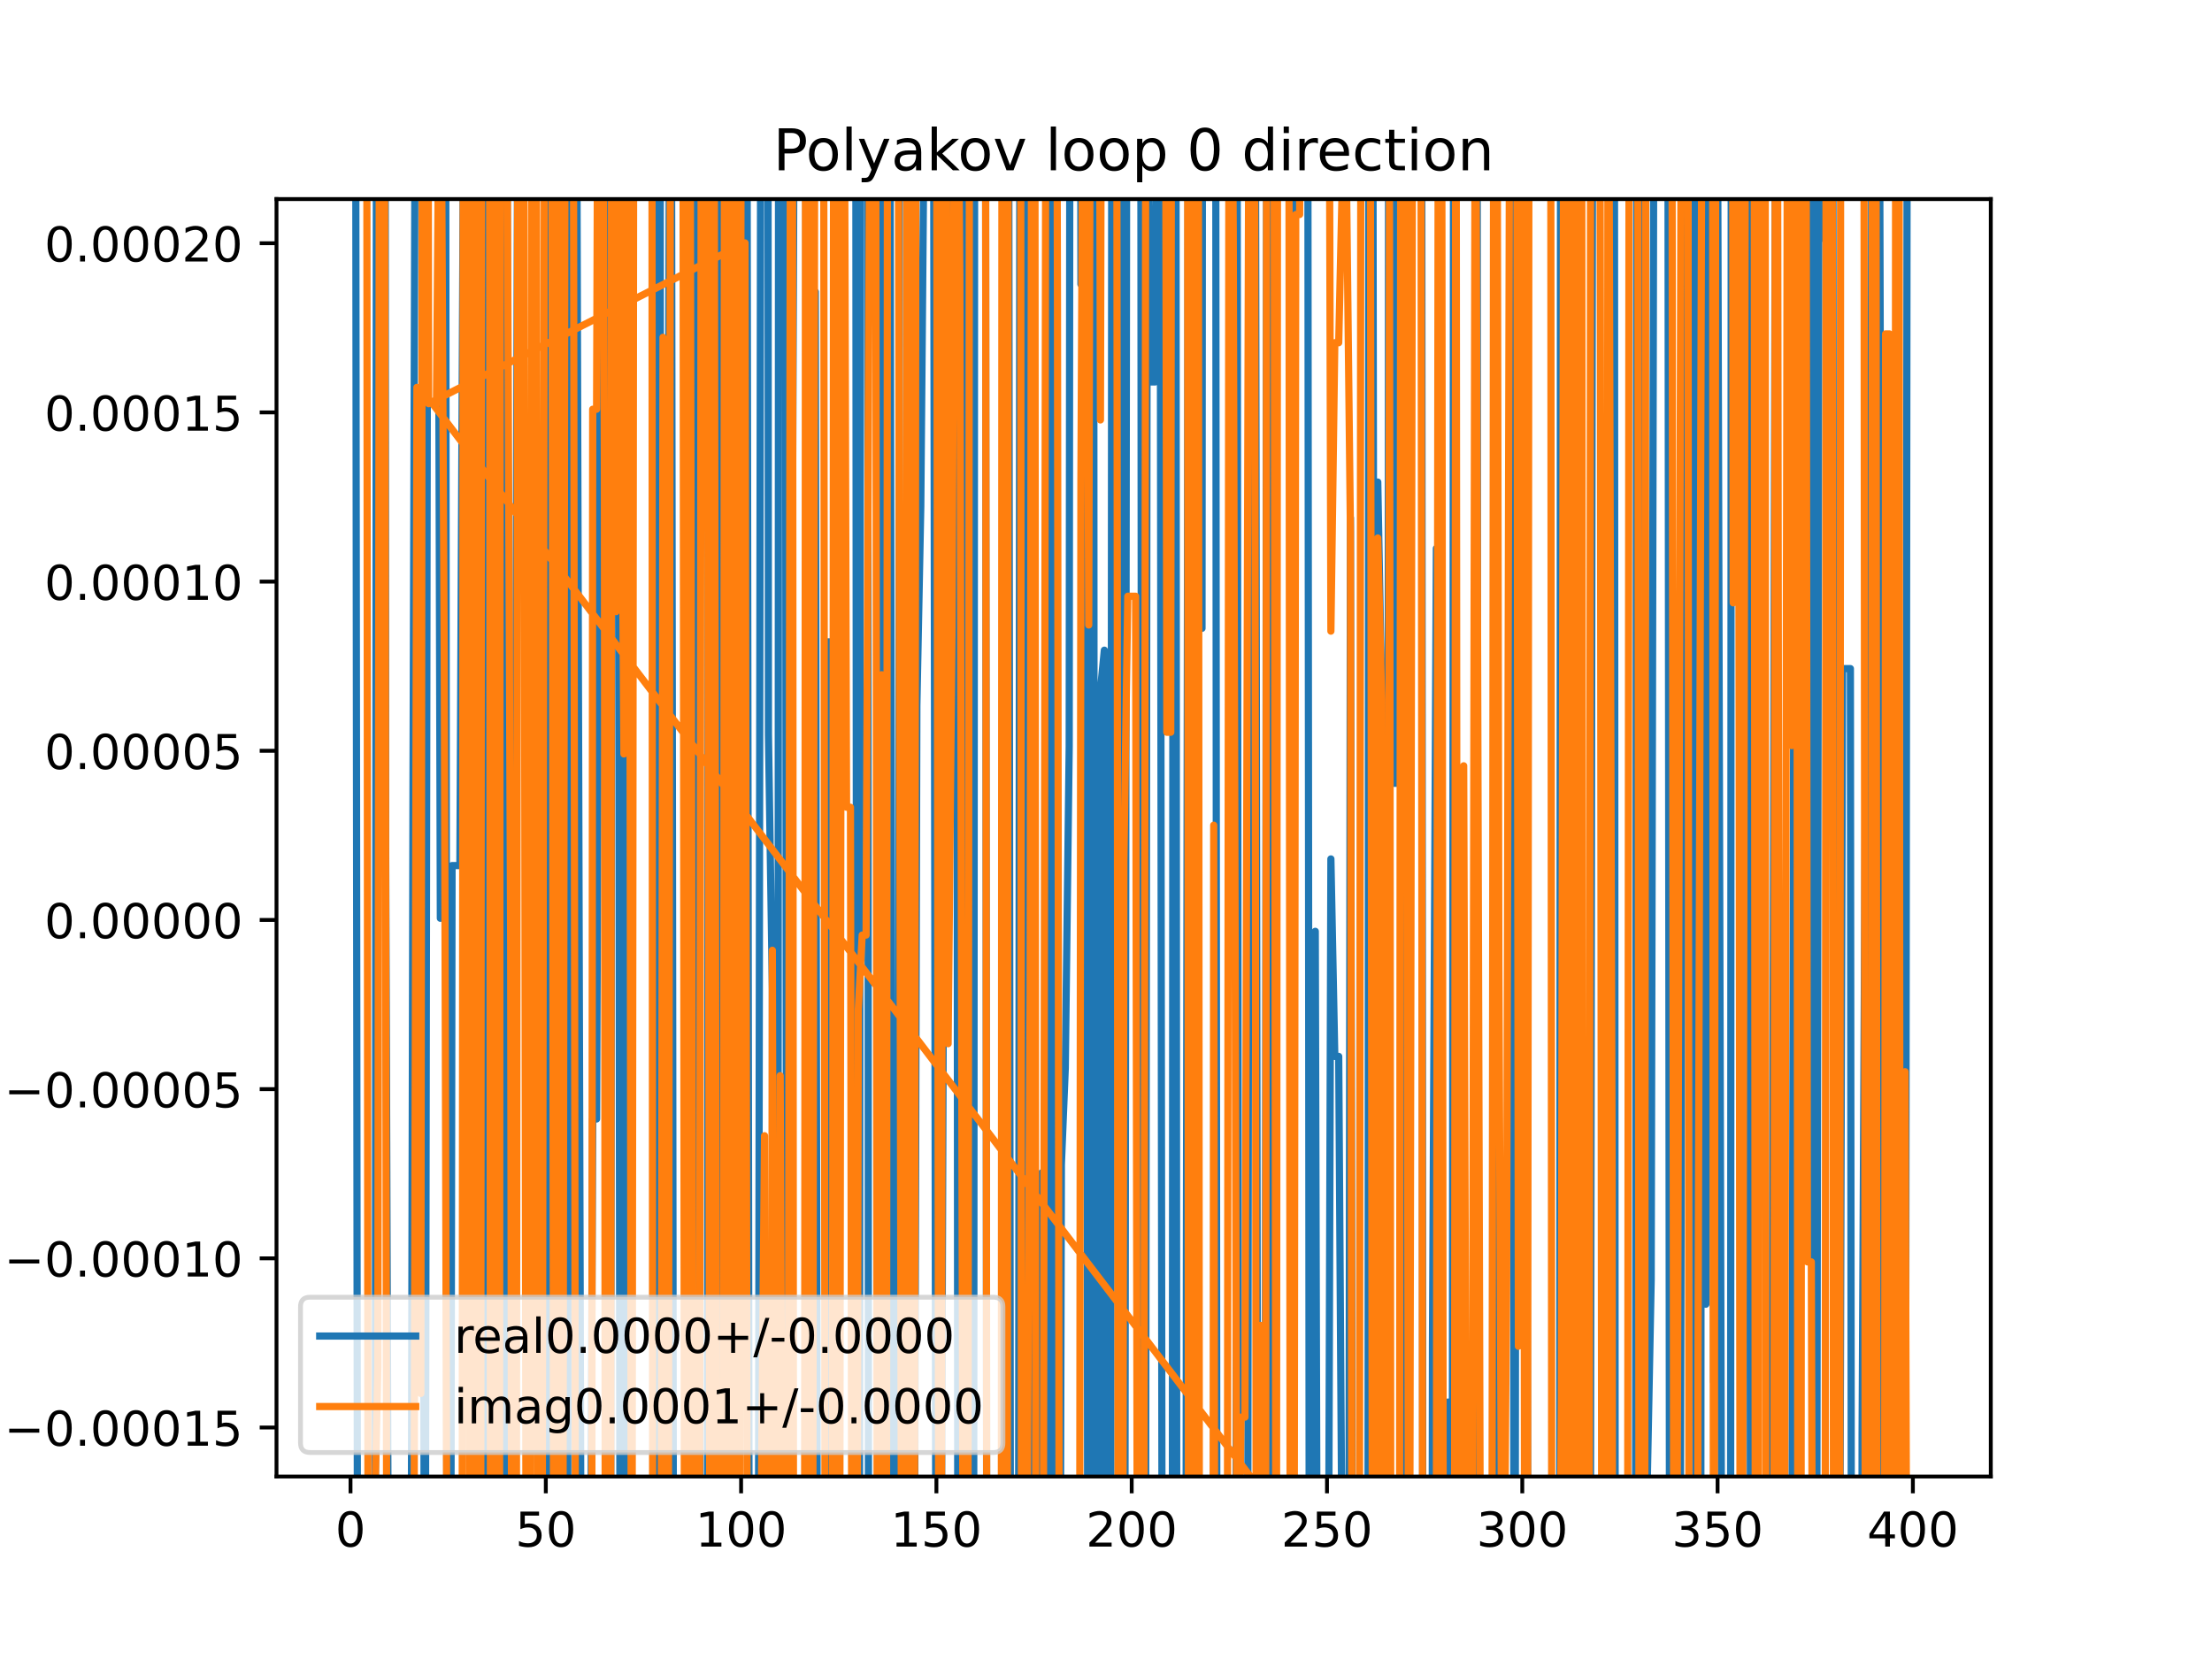 <?xml version="1.0" encoding="utf-8" standalone="no"?>
<!DOCTYPE svg PUBLIC "-//W3C//DTD SVG 1.1//EN"
  "http://www.w3.org/Graphics/SVG/1.1/DTD/svg11.dtd">
<!-- Created with matplotlib (https://matplotlib.org/) -->
<svg height="345.6pt" version="1.1" viewBox="0 0 460.8 345.6" width="460.8pt" xmlns="http://www.w3.org/2000/svg" xmlns:xlink="http://www.w3.org/1999/xlink">
 <defs>
  <style type="text/css">
*{stroke-linecap:butt;stroke-linejoin:round;}
  </style>
 </defs>
 <g id="figure_1">
  <g id="patch_1">
   <path d="M 0 345.6 
L 460.8 345.6 
L 460.8 0 
L 0 0 
z
" style="fill:#ffffff;"/>
  </g>
  <g id="axes_1">
   <g id="patch_2">
    <path d="M 57.6 307.584 
L 414.72 307.584 
L 414.72 41.472 
L 57.6 41.472 
z
" style="fill:#ffffff;"/>
   </g>
   <g id="matplotlib.axis_1">
    <g id="xtick_1">
     <g id="line2d_1">
      <defs>
       <path d="M 0 0 
L 0 3.5 
" id="m5777b8fcc9" style="stroke:#000000;stroke-width:0.8;"/>
      </defs>
      <g>
       <use style="stroke:#000000;stroke-width:0.8;" x="73.019" xlink:href="#m5777b8fcc9" y="307.584"/>
      </g>
     </g>
     <g id="text_1">
      <!-- 0 -->
      <defs>
       <path d="M 31.781 66.406 
Q 24.172 66.406 20.328 58.906 
Q 16.5 51.422 16.5 36.375 
Q 16.5 21.391 20.328 13.891 
Q 24.172 6.391 31.781 6.391 
Q 39.453 6.391 43.281 13.891 
Q 47.125 21.391 47.125 36.375 
Q 47.125 51.422 43.281 58.906 
Q 39.453 66.406 31.781 66.406 
z
M 31.781 74.219 
Q 44.047 74.219 50.516 64.516 
Q 56.984 54.828 56.984 36.375 
Q 56.984 17.969 50.516 8.266 
Q 44.047 -1.422 31.781 -1.422 
Q 19.531 -1.422 13.062 8.266 
Q 6.594 17.969 6.594 36.375 
Q 6.594 54.828 13.062 64.516 
Q 19.531 74.219 31.781 74.219 
z
" id="DejaVuSans-48"/>
      </defs>
      <g transform="translate(69.838 322.182)scale(0.1 -0.1)">
       <use xlink:href="#DejaVuSans-48"/>
      </g>
     </g>
    </g>
    <g id="xtick_2">
     <g id="line2d_2">
      <g>
       <use style="stroke:#000000;stroke-width:0.8;" x="113.703" xlink:href="#m5777b8fcc9" y="307.584"/>
      </g>
     </g>
     <g id="text_2">
      <!-- 50 -->
      <defs>
       <path d="M 10.797 72.906 
L 49.516 72.906 
L 49.516 64.594 
L 19.828 64.594 
L 19.828 46.734 
Q 21.969 47.469 24.109 47.828 
Q 26.266 48.188 28.422 48.188 
Q 40.625 48.188 47.75 41.5 
Q 54.891 34.812 54.891 23.391 
Q 54.891 11.625 47.562 5.094 
Q 40.234 -1.422 26.906 -1.422 
Q 22.312 -1.422 17.547 -0.641 
Q 12.797 0.141 7.719 1.703 
L 7.719 11.625 
Q 12.109 9.234 16.797 8.062 
Q 21.484 6.891 26.703 6.891 
Q 35.156 6.891 40.078 11.328 
Q 45.016 15.766 45.016 23.391 
Q 45.016 31 40.078 35.438 
Q 35.156 39.891 26.703 39.891 
Q 22.75 39.891 18.812 39.016 
Q 14.891 38.141 10.797 36.281 
z
" id="DejaVuSans-53"/>
      </defs>
      <g transform="translate(107.34 322.182)scale(0.1 -0.1)">
       <use xlink:href="#DejaVuSans-53"/>
       <use x="63.623" xlink:href="#DejaVuSans-48"/>
      </g>
     </g>
    </g>
    <g id="xtick_3">
     <g id="line2d_3">
      <g>
       <use style="stroke:#000000;stroke-width:0.8;" x="154.386" xlink:href="#m5777b8fcc9" y="307.584"/>
      </g>
     </g>
     <g id="text_3">
      <!-- 100 -->
      <defs>
       <path d="M 12.406 8.297 
L 28.516 8.297 
L 28.516 63.922 
L 10.984 60.406 
L 10.984 69.391 
L 28.422 72.906 
L 38.281 72.906 
L 38.281 8.297 
L 54.391 8.297 
L 54.391 0 
L 12.406 0 
z
" id="DejaVuSans-49"/>
      </defs>
      <g transform="translate(144.842 322.182)scale(0.1 -0.1)">
       <use xlink:href="#DejaVuSans-49"/>
       <use x="63.623" xlink:href="#DejaVuSans-48"/>
       <use x="127.246" xlink:href="#DejaVuSans-48"/>
      </g>
     </g>
    </g>
    <g id="xtick_4">
     <g id="line2d_4">
      <g>
       <use style="stroke:#000000;stroke-width:0.8;" x="195.07" xlink:href="#m5777b8fcc9" y="307.584"/>
      </g>
     </g>
     <g id="text_4">
      <!-- 150 -->
      <g transform="translate(185.526 322.182)scale(0.1 -0.1)">
       <use xlink:href="#DejaVuSans-49"/>
       <use x="63.623" xlink:href="#DejaVuSans-53"/>
       <use x="127.246" xlink:href="#DejaVuSans-48"/>
      </g>
     </g>
    </g>
    <g id="xtick_5">
     <g id="line2d_5">
      <g>
       <use style="stroke:#000000;stroke-width:0.8;" x="235.753" xlink:href="#m5777b8fcc9" y="307.584"/>
      </g>
     </g>
     <g id="text_5">
      <!-- 200 -->
      <defs>
       <path d="M 19.188 8.297 
L 53.609 8.297 
L 53.609 0 
L 7.328 0 
L 7.328 8.297 
Q 12.938 14.109 22.625 23.891 
Q 32.328 33.688 34.812 36.531 
Q 39.547 41.844 41.422 45.531 
Q 43.312 49.219 43.312 52.781 
Q 43.312 58.594 39.234 62.25 
Q 35.156 65.922 28.609 65.922 
Q 23.969 65.922 18.812 64.312 
Q 13.672 62.703 7.812 59.422 
L 7.812 69.391 
Q 13.766 71.781 18.938 73 
Q 24.125 74.219 28.422 74.219 
Q 39.75 74.219 46.484 68.547 
Q 53.219 62.891 53.219 53.422 
Q 53.219 48.922 51.531 44.891 
Q 49.859 40.875 45.406 35.406 
Q 44.188 33.984 37.641 27.219 
Q 31.109 20.453 19.188 8.297 
z
" id="DejaVuSans-50"/>
      </defs>
      <g transform="translate(226.209 322.182)scale(0.1 -0.1)">
       <use xlink:href="#DejaVuSans-50"/>
       <use x="63.623" xlink:href="#DejaVuSans-48"/>
       <use x="127.246" xlink:href="#DejaVuSans-48"/>
      </g>
     </g>
    </g>
    <g id="xtick_6">
     <g id="line2d_6">
      <g>
       <use style="stroke:#000000;stroke-width:0.8;" x="276.437" xlink:href="#m5777b8fcc9" y="307.584"/>
      </g>
     </g>
     <g id="text_6">
      <!-- 250 -->
      <g transform="translate(266.893 322.182)scale(0.1 -0.1)">
       <use xlink:href="#DejaVuSans-50"/>
       <use x="63.623" xlink:href="#DejaVuSans-53"/>
       <use x="127.246" xlink:href="#DejaVuSans-48"/>
      </g>
     </g>
    </g>
    <g id="xtick_7">
     <g id="line2d_7">
      <g>
       <use style="stroke:#000000;stroke-width:0.8;" x="317.12" xlink:href="#m5777b8fcc9" y="307.584"/>
      </g>
     </g>
     <g id="text_7">
      <!-- 300 -->
      <defs>
       <path d="M 40.578 39.312 
Q 47.656 37.797 51.625 33 
Q 55.609 28.219 55.609 21.188 
Q 55.609 10.406 48.188 4.484 
Q 40.766 -1.422 27.094 -1.422 
Q 22.516 -1.422 17.656 -0.516 
Q 12.797 0.391 7.625 2.203 
L 7.625 11.719 
Q 11.719 9.328 16.594 8.109 
Q 21.484 6.891 26.812 6.891 
Q 36.078 6.891 40.938 10.547 
Q 45.797 14.203 45.797 21.188 
Q 45.797 27.641 41.281 31.266 
Q 36.766 34.906 28.719 34.906 
L 20.219 34.906 
L 20.219 43.016 
L 29.109 43.016 
Q 36.375 43.016 40.234 45.922 
Q 44.094 48.828 44.094 54.297 
Q 44.094 59.906 40.109 62.906 
Q 36.141 65.922 28.719 65.922 
Q 24.656 65.922 20.016 65.031 
Q 15.375 64.156 9.812 62.312 
L 9.812 71.094 
Q 15.438 72.656 20.344 73.438 
Q 25.25 74.219 29.594 74.219 
Q 40.828 74.219 47.359 69.109 
Q 53.906 64.016 53.906 55.328 
Q 53.906 49.266 50.438 45.094 
Q 46.969 40.922 40.578 39.312 
z
" id="DejaVuSans-51"/>
      </defs>
      <g transform="translate(307.576 322.182)scale(0.1 -0.1)">
       <use xlink:href="#DejaVuSans-51"/>
       <use x="63.623" xlink:href="#DejaVuSans-48"/>
       <use x="127.246" xlink:href="#DejaVuSans-48"/>
      </g>
     </g>
    </g>
    <g id="xtick_8">
     <g id="line2d_8">
      <g>
       <use style="stroke:#000000;stroke-width:0.8;" x="357.804" xlink:href="#m5777b8fcc9" y="307.584"/>
      </g>
     </g>
     <g id="text_8">
      <!-- 350 -->
      <g transform="translate(348.26 322.182)scale(0.1 -0.1)">
       <use xlink:href="#DejaVuSans-51"/>
       <use x="63.623" xlink:href="#DejaVuSans-53"/>
       <use x="127.246" xlink:href="#DejaVuSans-48"/>
      </g>
     </g>
    </g>
    <g id="xtick_9">
     <g id="line2d_9">
      <g>
       <use style="stroke:#000000;stroke-width:0.8;" x="398.487" xlink:href="#m5777b8fcc9" y="307.584"/>
      </g>
     </g>
     <g id="text_9">
      <!-- 400 -->
      <defs>
       <path d="M 37.797 64.312 
L 12.891 25.391 
L 37.797 25.391 
z
M 35.203 72.906 
L 47.609 72.906 
L 47.609 25.391 
L 58.016 25.391 
L 58.016 17.188 
L 47.609 17.188 
L 47.609 0 
L 37.797 0 
L 37.797 17.188 
L 4.891 17.188 
L 4.891 26.703 
z
" id="DejaVuSans-52"/>
      </defs>
      <g transform="translate(388.944 322.182)scale(0.1 -0.1)">
       <use xlink:href="#DejaVuSans-52"/>
       <use x="63.623" xlink:href="#DejaVuSans-48"/>
       <use x="127.246" xlink:href="#DejaVuSans-48"/>
      </g>
     </g>
    </g>
   </g>
   <g id="matplotlib.axis_2">
    <g id="ytick_1">
     <g id="line2d_10">
      <defs>
       <path d="M 0 0 
L -3.5 0 
" id="md336ff6b40" style="stroke:#000000;stroke-width:0.8;"/>
      </defs>
      <g>
       <use style="stroke:#000000;stroke-width:0.8;" x="57.6" xlink:href="#md336ff6b40" y="297.371"/>
      </g>
     </g>
     <g id="text_10">
      <!-- −0.00015 -->
      <defs>
       <path d="M 10.594 35.5 
L 73.188 35.5 
L 73.188 27.203 
L 10.594 27.203 
z
" id="DejaVuSans-8722"/>
       <path d="M 10.688 12.406 
L 21 12.406 
L 21 0 
L 10.688 0 
z
" id="DejaVuSans-46"/>
      </defs>
      <g transform="translate(0.867 301.17)scale(0.1 -0.1)">
       <use xlink:href="#DejaVuSans-8722"/>
       <use x="83.789" xlink:href="#DejaVuSans-48"/>
       <use x="147.412" xlink:href="#DejaVuSans-46"/>
       <use x="179.199" xlink:href="#DejaVuSans-48"/>
       <use x="242.822" xlink:href="#DejaVuSans-48"/>
       <use x="306.445" xlink:href="#DejaVuSans-48"/>
       <use x="370.068" xlink:href="#DejaVuSans-49"/>
       <use x="433.691" xlink:href="#DejaVuSans-53"/>
      </g>
     </g>
    </g>
    <g id="ytick_2">
     <g id="line2d_11">
      <g>
       <use style="stroke:#000000;stroke-width:0.8;" x="57.6" xlink:href="#md336ff6b40" y="262.129"/>
      </g>
     </g>
     <g id="text_11">
      <!-- −0.00010 -->
      <g transform="translate(0.867 265.928)scale(0.1 -0.1)">
       <use xlink:href="#DejaVuSans-8722"/>
       <use x="83.789" xlink:href="#DejaVuSans-48"/>
       <use x="147.412" xlink:href="#DejaVuSans-46"/>
       <use x="179.199" xlink:href="#DejaVuSans-48"/>
       <use x="242.822" xlink:href="#DejaVuSans-48"/>
       <use x="306.445" xlink:href="#DejaVuSans-48"/>
       <use x="370.068" xlink:href="#DejaVuSans-49"/>
       <use x="433.691" xlink:href="#DejaVuSans-48"/>
      </g>
     </g>
    </g>
    <g id="ytick_3">
     <g id="line2d_12">
      <g>
       <use style="stroke:#000000;stroke-width:0.8;" x="57.6" xlink:href="#md336ff6b40" y="226.886"/>
      </g>
     </g>
     <g id="text_12">
      <!-- −0.00005 -->
      <g transform="translate(0.867 230.685)scale(0.1 -0.1)">
       <use xlink:href="#DejaVuSans-8722"/>
       <use x="83.789" xlink:href="#DejaVuSans-48"/>
       <use x="147.412" xlink:href="#DejaVuSans-46"/>
       <use x="179.199" xlink:href="#DejaVuSans-48"/>
       <use x="242.822" xlink:href="#DejaVuSans-48"/>
       <use x="306.445" xlink:href="#DejaVuSans-48"/>
       <use x="370.068" xlink:href="#DejaVuSans-48"/>
       <use x="433.691" xlink:href="#DejaVuSans-53"/>
      </g>
     </g>
    </g>
    <g id="ytick_4">
     <g id="line2d_13">
      <g>
       <use style="stroke:#000000;stroke-width:0.8;" x="57.6" xlink:href="#md336ff6b40" y="191.644"/>
      </g>
     </g>
     <g id="text_13">
      <!-- 0.00000 -->
      <g transform="translate(9.247 195.443)scale(0.1 -0.1)">
       <use xlink:href="#DejaVuSans-48"/>
       <use x="63.623" xlink:href="#DejaVuSans-46"/>
       <use x="95.41" xlink:href="#DejaVuSans-48"/>
       <use x="159.033" xlink:href="#DejaVuSans-48"/>
       <use x="222.656" xlink:href="#DejaVuSans-48"/>
       <use x="286.279" xlink:href="#DejaVuSans-48"/>
       <use x="349.902" xlink:href="#DejaVuSans-48"/>
      </g>
     </g>
    </g>
    <g id="ytick_5">
     <g id="line2d_14">
      <g>
       <use style="stroke:#000000;stroke-width:0.8;" x="57.6" xlink:href="#md336ff6b40" y="156.401"/>
      </g>
     </g>
     <g id="text_14">
      <!-- 0.00005 -->
      <g transform="translate(9.247 160.2)scale(0.1 -0.1)">
       <use xlink:href="#DejaVuSans-48"/>
       <use x="63.623" xlink:href="#DejaVuSans-46"/>
       <use x="95.41" xlink:href="#DejaVuSans-48"/>
       <use x="159.033" xlink:href="#DejaVuSans-48"/>
       <use x="222.656" xlink:href="#DejaVuSans-48"/>
       <use x="286.279" xlink:href="#DejaVuSans-48"/>
       <use x="349.902" xlink:href="#DejaVuSans-53"/>
      </g>
     </g>
    </g>
    <g id="ytick_6">
     <g id="line2d_15">
      <g>
       <use style="stroke:#000000;stroke-width:0.8;" x="57.6" xlink:href="#md336ff6b40" y="121.159"/>
      </g>
     </g>
     <g id="text_15">
      <!-- 0.00010 -->
      <g transform="translate(9.247 124.958)scale(0.1 -0.1)">
       <use xlink:href="#DejaVuSans-48"/>
       <use x="63.623" xlink:href="#DejaVuSans-46"/>
       <use x="95.41" xlink:href="#DejaVuSans-48"/>
       <use x="159.033" xlink:href="#DejaVuSans-48"/>
       <use x="222.656" xlink:href="#DejaVuSans-48"/>
       <use x="286.279" xlink:href="#DejaVuSans-49"/>
       <use x="349.902" xlink:href="#DejaVuSans-48"/>
      </g>
     </g>
    </g>
    <g id="ytick_7">
     <g id="line2d_16">
      <g>
       <use style="stroke:#000000;stroke-width:0.8;" x="57.6" xlink:href="#md336ff6b40" y="85.916"/>
      </g>
     </g>
     <g id="text_16">
      <!-- 0.00015 -->
      <g transform="translate(9.247 89.715)scale(0.1 -0.1)">
       <use xlink:href="#DejaVuSans-48"/>
       <use x="63.623" xlink:href="#DejaVuSans-46"/>
       <use x="95.41" xlink:href="#DejaVuSans-48"/>
       <use x="159.033" xlink:href="#DejaVuSans-48"/>
       <use x="222.656" xlink:href="#DejaVuSans-48"/>
       <use x="286.279" xlink:href="#DejaVuSans-49"/>
       <use x="349.902" xlink:href="#DejaVuSans-53"/>
      </g>
     </g>
    </g>
    <g id="ytick_8">
     <g id="line2d_17">
      <g>
       <use style="stroke:#000000;stroke-width:0.8;" x="57.6" xlink:href="#md336ff6b40" y="50.674"/>
      </g>
     </g>
     <g id="text_17">
      <!-- 0.00020 -->
      <g transform="translate(9.247 54.473)scale(0.1 -0.1)">
       <use xlink:href="#DejaVuSans-48"/>
       <use x="63.623" xlink:href="#DejaVuSans-46"/>
       <use x="95.41" xlink:href="#DejaVuSans-48"/>
       <use x="159.033" xlink:href="#DejaVuSans-48"/>
       <use x="222.656" xlink:href="#DejaVuSans-48"/>
       <use x="286.279" xlink:href="#DejaVuSans-50"/>
       <use x="349.902" xlink:href="#DejaVuSans-48"/>
      </g>
     </g>
    </g>
   </g>
   <g id="line2d_18">
    <path clip-path="url(#pb73f93c874)" d="M 74.077 -1 
L 74.481 346.6 
M 78.153 346.6 
L 78.434 -1 
M 80.228 -1 
L 80.342 175.86 
L 80.943 346.6 
M 85.632 346.6 
L 86.038 162.857 
L 86.539 -1 
M 87.927 -1 
L 88.384 346.6 
M 88.593 346.6 
L 89.144 -1 
M 155.593 -1 
L 156.075 346.6 
M 157.968 346.6 
L 158.499 -1 
M 159.97 -1 
L 160.082 152.976 
L 160.895 206.031 
L 161.019 346.6 
M 162.048 346.6 
L 162.197 -1 
M 163.59 -1 
L 163.917 346.6 
M 164.595 346.6 
L 164.964 141.285 
L 165.508 -1 
M 167.823 -1 
L 168.253 346.6 
M 169.551 346.6 
L 169.846 60.798 
L 170.268 346.6 
M 171.924 346.6 
L 172.287 133.708 
L 173.101 133.708 
L 173.914 334.708 
L 174.459 -1 
M 178.266 -1 
L 178.519 346.6 
M 179.029 346.6 
L 179.24 -1 
M 180.745 -1 
L 180.929 346.6 
M 183.15 346.6 
L 183.35 -1 
M 184.085 -1 
L 184.333 346.6 
M 184.791 346.6 
L 185.261 -1 
M 185.366 -1 
L 185.994 346.6 
M 187.174 346.6 
L 187.382 -1 
M 189.673 -1 
L 190.072 346.6 
M 190.46 346.6 
L 191.001 147.08 
L 191.815 105.515 
L 192.729 -1 
M 194.46 -1 
L 194.971 346.6 
M 196.026 346.6 
L 196.697 154.021 
L 197.511 62.172 
L 198.324 78.549 
L 198.575 -1 
M 199.275 -1 
L 199.542 346.6 
M 200.368 346.6 
L 200.638 -1 
M 201.692 -1 
L 201.932 346.6 
M 202.826 346.6 
L 203.051 -1 
M 205.3 -1 
L 205.552 346.6 
M 208.608 346.6 
L 208.902 270.489 
L 209.257 -1 
M 210.115 -1 
L 210.51 346.6 
M 212.171 346.6 
L 212.472 -1 
M 213.45 -1 
L 213.739 346.6 
M 213.833 346.6 
L 214.144 -1 
M 214.967 -1 
L 215.221 346.6 
M 216.615 346.6 
L 217.039 244.307 
L 217.332 346.6 
M 218.457 346.6 
L 218.666 283.78 
L 218.98 -1 
M 219.842 -1 
L 220.12 346.6 
M 220.843 346.6 
L 221.107 242.565 
L 221.921 222.472 
L 222.734 155.483 
L 222.887 -1 
M 225.109 -1 
L 225.175 59.204 
L 225.321 -1 
M 226.262 -1 
L 226.605 346.6 
M 226.96 346.6 
L 227.235 -1 
M 227.833 -1 
L 227.989 346.6 
M 229.105 346.6 
L 229.244 143.749 
L 230.057 135.445 
L 230.225 346.6 
M 231.39 346.6 
L 231.61 -1 
M 233.464 -1 
L 233.92 346.6 
M 234.316 346.6 
L 234.736 -1 
M 237.638 -1 
L 237.913 346.6 
M 238.621 346.6 
L 239.008 25.957 
L 239.822 79.563 
L 240.635 79.563 
L 240.928 -1 
M 241.639 -1 
L 242.099 346.6 
M 244.216 346.6 
L 244.41 -1 
M 244.971 -1 
L 245.148 346.6 
M 247.061 346.6 
L 247.145 263.601 
L 247.568 -1 
M 250.12 -1 
L 250.399 130.891 
L 250.511 -1 
M 253.248 -1 
L 253.502 346.6 
M 257.486 346.6 
L 257.722 25.506 
L 258.029 346.6 
M 259.906 346.6 
L 260.328 -1 
M 261.507 -1 
L 262.014 346.6 
M 263.558 346.6 
L 263.892 -1 
M 264.452 -1 
L 264.668 346.6 
M 265.616 346.6 
L 266.027 -1 
M 268.685 -1 
L 269.114 291.144 
L 269.831 -1 
M 272.431 -1 
L 272.749 346.6 
M 273.798 346.6 
L 273.996 194.012 
L 274.417 346.6 
M 276.715 346.6 
L 277.25 178.932 
L 278.064 220.062 
L 278.878 220.062 
L 279.703 346.6 
M 280.982 346.6 
L 281.319 107.876 
L 281.711 346.6 
M 284.971 346.6 
L 285.157 -1 
M 285.974 -1 
L 286.201 164.783 
L 287.014 100.419 
L 287.828 145.058 
L 287.99 346.6 
M 289.087 346.6 
L 289.278 -1 
M 289.994 -1 
L 290.269 163.17 
L 291.083 163.17 
L 291.427 -1 
M 292.09 -1 
L 292.39 346.6 
M 293.191 346.6 
L 293.718 -1 
M 296.164 -1 
L 296.403 346.6 
M 298.317 346.6 
L 298.406 279.997 
L 299.219 114.24 
L 299.614 346.6 
M 301.287 346.6 
L 301.66 292.077 
L 302.078 346.6 
M 302.519 346.6 
L 302.824 -1 
M 307.721 -1 
L 307.874 346.6 
M 311.266 346.6 
L 311.425 179.618 
L 311.778 -1 
M 315.114 -1 
L 315.388 346.6 
M 315.629 346.6 
L 315.981 -1 
M 317.749 -1 
L 317.934 210.75 
L 318.352 346.6 
M 324.899 346.6 
L 325.11 -1 
M 325.597 -1 
L 326.071 334.709 
L 326.738 -1 
M 326.972 -1 
L 327.388 346.6 
M 328.227 346.6 
L 328.512 206.987 
L 328.94 346.6 
M 330.059 346.6 
L 330.139 332.9 
L 330.185 346.6 
M 331.285 346.6 
L 331.766 12.717 
L 332.58 12.717 
L 332.631 -1 
M 336.309 -1 
L 336.481 346.6 
M 339.008 346.6 
L 339.089 321.366 
L 339.903 317.429 
L 340.717 317.429 
L 340.993 -1 
M 342.438 -1 
L 343.158 308.595 
L 343.971 266.72 
L 344.569 -1 
M 347.437 -1 
L 347.811 346.6 
M 349.974 346.6 
L 350.481 142.29 
L 350.977 -1 
M 353.083 -1 
L 353.245 346.6 
M 354.3 346.6 
L 354.487 -1 
M 354.791 -1 
L 355.363 271.692 
L 355.716 -1 
M 356.625 -1 
L 356.99 287.904 
L 357.804 22.097 
L 358.684 346.6 
M 360.508 346.6 
L 360.661 -1 
M 362.194 -1 
L 362.63 346.6 
M 362.83 346.6 
L 364.063 -1 
M 364.366 -1 
L 364.661 346.6 
M 369.02 346.6 
L 369.195 287.03 
L 369.908 -1 
M 370.064 -1 
L 370.536 346.6 
M 373.248 346.6 
L 373.263 341.328 
L 373.956 -1 
M 377.366 -1 
L 377.869 346.6 
M 378.438 346.6 
L 378.959 6.92 
L 379.773 49.639 
L 379.836 -1 
M 381.814 -1 
L 382.052 346.6 
M 383.211 346.6 
L 383.841 139.281 
L 385.469 139.281 
L 385.687 346.6 
M 387.861 346.6 
L 387.91 298.781 
L 388.723 136.934 
L 389.537 304.893 
L 389.936 -1 
M 391.49 -1 
L 391.978 179.317 
L 392.176 346.6 
M 394.355 346.6 
L 394.419 302.651 
L 395.233 317.309 
L 395.321 346.6 
M 396.929 346.6 
L 397.32 -1 
M 91.186 -1 
L 91.733 191.296 
L 92.012 -1 
M 92.836 -1 
L 93.108 346.6 
M 93.898 346.6 
L 94.174 180.316 
L 95.802 180.316 
L 96.616 12.107 
L 97.429 12.107 
L 97.444 -1 
M 99.455 -1 
L 99.96 346.6 
M 101.025 346.6 
L 101.454 -1 
M 101.543 -1 
L 101.993 346.6 
M 102.442 346.6 
L 102.628 -1 
M 103.868 -1 
L 104.139 346.6 
M 105.249 346.6 
L 105.467 -1 
M 105.648 -1 
L 105.829 346.6 
M 107.116 346.6 
L 107.193 236.125 
L 107.924 -1 
M 113.527 -1 
L 114.163 346.6 
M 116.227 346.6 
L 116.506 -1 
M 117.244 -1 
L 117.422 346.6 
M 118.257 346.6 
L 118.504 -1 
M 119.989 -1 
L 120.212 41.904 
L 121.026 327.296 
L 121.839 327.296 
L 121.997 346.6 
M 122.99 346.6 
L 123.467 233.104 
L 124.28 233.104 
L 125.21 -1 
M 126.097 -1 
L 126.332 346.6 
M 127.2 346.6 
L 127.488 -1 
M 128.733 -1 
L 129.162 332.4 
L 129.976 47.468 
L 130.721 346.6 
M 130.823 346.6 
L 131.244 -1 
M 135.869 -1 
L 136.36 346.6 
M 136.585 346.6 
L 136.977 -1 
M 137.509 -1 
L 137.764 346.6 
M 138.767 346.6 
L 138.926 230.419 
L 139.505 -1 
M 139.861 -1 
L 140.306 346.6 
M 144.058 346.6 
L 144.557 -1 
M 145.037 -1 
L 145.436 42.168 
L 145.81 346.6 
M 147.353 346.6 
L 147.634 -1 
M 148.496 -1 
L 148.69 93.357 
L 148.803 -1 
M 149.887 -1 
L 150.112 346.6 
M 151.526 346.6 
L 151.708 -1 
M 152.629 -1 
L 152.759 85.732 
L 153.161 -1 
L 153.161 -1 
" style="fill:none;stroke:#1f77b4;stroke-linecap:square;stroke-width:1.5;"/>
   </g>
   <g id="line2d_19">
    <path clip-path="url(#pb73f93c874)" d="M 76.396 -1 
L 76.676 346.6 
M 77.864 346.6 
L 77.901 321.944 
L 78.715 284.828 
L 79.049 -1 
M 80.061 -1 
L 80.585 346.6 
M 86.197 346.6 
L 86.851 80.694 
L 87.665 290.287 
L 87.999 -1 
M 89.155 -1 
L 89.292 84.09 
L 155.2 50.603 
L 155.681 346.6 
M 158.422 346.6 
L 158.454 329.688 
L 159.268 236.594 
L 159.444 346.6 
M 160.675 346.6 
L 160.895 197.962 
L 161.251 346.6 
M 162.205 346.6 
L 162.523 224.079 
L 163.044 346.6 
M 164.16 346.6 
L 164.69 -1 
M 165.082 -1 
L 165.311 346.6 
M 167.602 346.6 
L 167.822 -1 
M 168.649 -1 
L 168.888 346.6 
M 169.297 346.6 
L 169.738 -1 
M 171.579 -1 
L 171.884 346.6 
M 173.422 346.6 
L 173.665 -1 
M 174.258 -1 
L 174.593 346.6 
M 174.917 346.6 
L 175.39 -1 
M 175.865 -1 
L 176.355 168.167 
L 177.169 168.167 
L 177.467 346.6 
M 178.547 346.6 
L 178.796 210.252 
L 179.61 194.795 
L 180.424 194.795 
L 181.28 -1 
M 182.419 -1 
L 182.751 346.6 
M 183.163 346.6 
L 183.678 140.555 
L 184.037 346.6 
M 184.661 346.6 
L 184.886 -1 
M 187.088 -1 
L 187.747 308.692 
L 188.56 308.692 
L 188.948 -1 
M 189.652 -1 
L 189.937 346.6 
M 190.482 346.6 
L 190.817 -1 
M 195.095 -1 
L 195.58 346.6 
M 196.103 346.6 
L 196.454 -1 
M 197.124 -1 
L 197.511 217.421 
L 198.324 130.886 
L 198.91 -1 
M 199.516 -1 
L 199.952 58.062 
L 200.653 346.6 
M 201.625 346.6 
L 201.973 -1 
M 205.296 -1 
L 205.567 346.6 
M 208.592 346.6 
L 208.734 -1 
M 209.242 -1 
L 209.53 346.6 
M 209.836 346.6 
L 210.024 -1 
M 212.626 -1 
L 212.801 346.6 
M 213.826 346.6 
L 214.598 207.115 
L 214.926 -1 
M 215.585 -1 
L 215.78 346.6 
M 217.327 346.6 
L 217.881 -1 
M 220.137 -1 
L 220.293 63.828 
L 220.664 346.6 
M 224.903 346.6 
L 225.175 99.904 
L 225.653 -1 
M 226.275 -1 
L 226.803 130.198 
L 227.148 -1 
M 229.024 -1 
L 229.244 87.479 
L 229.446 -1 
M 232.643 -1 
L 232.937 346.6 
M 233.903 346.6 
L 234.126 179.377 
L 234.939 124.207 
L 236.567 124.207 
L 236.937 346.6 
M 238.276 346.6 
L 238.702 -1 
M 242.796 -1 
L 243.076 152.543 
L 243.89 152.543 
L 244.045 -1 
M 247.397 -1 
L 247.587 346.6 
M 248.483 346.6 
L 248.751 -1 
M 249.633 -1 
L 249.861 346.6 
M 252.69 346.6 
L 252.84 171.9 
L 253.061 346.6 
M 255.675 346.6 
L 256.027 -1 
M 256.566 -1 
L 256.909 47.868 
L 257.699 346.6 
M 257.841 346.6 
L 258.536 295.215 
L 259.35 295.215 
L 260.22 -1 
M 261.34 -1 
L 261.701 346.6 
M 262.239 346.6 
L 262.604 276.102 
L 262.74 346.6 
M 263.653 346.6 
L 263.883 -1 
M 265.402 -1 
L 265.785 346.6 
M 265.906 346.6 
L 266.147 -1 
M 268.495 -1 
L 268.775 346.6 
M 269.588 346.6 
L 269.927 44.689 
L 270.741 44.689 
L 270.863 -1 
M 276.878 -1 
L 277.25 131.479 
L 278.064 71.396 
L 278.878 71.396 
L 279.691 34.755 
L 280.505 38.025 
L 281.319 110.628 
L 281.654 346.6 
M 283.175 346.6 
L 283.511 -1 
M 285.435 -1 
L 285.918 346.6 
M 286.579 346.6 
L 287.014 112.079 
L 287.828 145.904 
L 288.06 346.6 
M 289.145 346.6 
L 289.455 34.974 
L 289.746 346.6 
M 291.533 346.6 
L 291.812 -1 
M 292.865 -1 
L 293.419 346.6 
M 293.645 346.6 
L 294.287 -1 
M 295.995 -1 
L 296.371 346.6 
M 298.741 346.6 
L 299.219 320.743 
L 299.631 -1 
M 300.334 -1 
L 300.666 346.6 
M 302.993 346.6 
L 303.244 -1 
M 303.338 -1 
L 303.62 346.6 
M 304.72 346.6 
L 304.915 159.529 
L 305.51 346.6 
M 306.672 346.6 
L 307.324 -1 
M 307.405 -1 
L 308.438 346.6 
M 310.791 346.6 
L 311.174 -1 
M 311.855 -1 
L 312.238 200.693 
L 312.912 346.6 
M 313.274 346.6 
L 313.866 265.531 
L 314.516 -1 
M 315.969 -1 
L 316.307 280.453 
L 316.884 -1 
M 317.243 -1 
L 317.615 346.6 
M 318.206 346.6 
L 318.524 -1 
M 323.042 -1 
L 323.261 346.6 
M 324.85 346.6 
L 325.257 291.396 
L 325.768 -1 
M 326.278 -1 
L 326.694 346.6 
M 327.154 346.6 
L 327.698 26.569 
L 328.119 346.6 
M 328.795 346.6 
L 329.127 -1 
M 329.49 -1 
L 329.763 346.6 
M 331.032 346.6 
L 331.378 -1 
M 333.264 -1 
L 333.394 72.875 
L 333.69 346.6 
M 334.662 346.6 
L 334.993 -1 
M 335.108 -1 
L 335.835 244.486 
L 335.929 346.6 
M 337.432 346.6 
L 337.462 317.157 
L 338.276 317.157 
L 339.089 307.653 
L 339.389 -1 
M 341.16 -1 
L 341.451 346.6 
M 342.617 346.6 
L 342.855 -1 
M 345.551 -1 
L 345.599 39.052 
L 345.656 -1 
M 348.29 -1 
L 348.688 346.6 
M 349.298 346.6 
L 350.289 -1 
M 351.635 -1 
L 351.844 346.6 
M 353.631 346.6 
L 353.735 281.745 
L 354.585 -1 
M 356.765 -1 
L 356.929 346.6 
M 357.109 346.6 
L 357.428 -1 
M 358.55 -1 
L 358.617 35.605 
L 358.663 -1 
M 360.92 -1 
L 361.058 125.585 
L 361.348 -1 
M 362.126 -1 
L 362.512 346.6 
M 362.987 346.6 
L 363.626 -1 
M 365.428 -1 
L 365.664 346.6 
M 366.245 346.6 
L 366.505 -1 
M 367.71 -1 
L 367.858 346.6 
M 369.524 346.6 
L 369.841 -1 
M 370.267 -1 
L 370.754 346.6 
M 371.729 346.6 
L 372.382 -1 
M 372.602 -1 
L 373.263 155.321 
L 373.582 -1 
M 374.264 -1 
L 374.531 346.6 
M 375.188 346.6 
L 375.409 -1 
M 376.224 -1 
L 376.518 262.877 
L 377.332 262.877 
L 377.583 346.6 
M 380.224 346.6 
L 380.417 -1 
M 381.668 -1 
L 381.974 346.6 
M 383.242 346.6 
L 383.452 -1 
M 388.285 -1 
L 388.576 346.6 
M 389.903 346.6 
L 390.053 -1 
M 390.795 -1 
L 391.018 346.6 
M 392.595 346.6 
L 392.792 69.562 
L 393.605 69.562 
L 393.909 346.6 
M 394.699 346.6 
L 394.908 -1 
M 395.599 -1 
L 395.835 346.6 
M 396.629 346.6 
L 396.86 223.257 
L 397.238 346.6 
M 290.221 346.6 
L 90.106 84.09 
L 90.92 84.09 
L 91.596 -1 
M 91.824 -1 
L 92.547 137.533 
L 93.137 346.6 
M 96.268 346.6 
L 96.529 -1 
M 97.536 -1 
L 97.859 346.6 
M 98.64 346.6 
L 98.975 -1 
M 99.128 -1 
L 99.423 346.6 
M 100.144 346.6 
L 100.325 -1 
M 101.984 -1 
L 102.182 346.6 
M 102.633 346.6 
L 103.125 -0.805 
L 103.616 346.6 
M 104.053 346.6 
L 104.227 -1 
M 105.558 -1 
L 105.566 9.638 
L 106.38 196.77 
L 106.603 346.6 
M 107.553 346.6 
L 107.871 -1 
M 109.059 -1 
L 109.615 346.6 
M 110.459 346.6 
L 110.781 -1 
M 111.733 -1 
L 112.048 346.6 
M 112.933 346.6 
L 113.45 -1 
M 114.971 -1 
L 115.33 339.793 
L 115.57 -1 
M 116.627 -1 
L 116.833 346.6 
M 117.249 346.6 
L 117.73 -1 
M 119.436 -1 
L 119.888 346.6 
M 123.272 346.6 
L 123.467 85.256 
L 124.28 85.256 
L 124.57 -1 
M 125.591 -1 
L 125.908 98.574 
L 126.099 346.6 
M 127.207 346.6 
L 127.417 -1 
M 128.026 -1 
L 128.349 127.406 
L 129.162 40.758 
L 129.976 157.06 
L 130.358 -1 
M 131.041 -1 
L 131.528 346.6 
M 131.661 346.6 
L 132.033 -1 
M 135.813 -1 
L 135.97 346.6 
M 137.724 346.6 
L 138.113 70.266 
L 138.592 346.6 
M 139.198 346.6 
L 139.689 -1 
M 142.263 -1 
L 142.587 346.6 
M 143.469 346.6 
L 143.808 32.952 
L 144.432 346.6 
M 145.687 346.6 
L 146.107 -1 
M 147.275 -1 
L 147.877 335.938 
L 148.613 -1 
M 148.748 -1 
L 149.311 346.6 
M 150.684 346.6 
L 150.927 -1 
M 151.515 -1 
L 151.945 326.415 
L 152.385 -1 
M 152.972 -1 
L 153.239 346.6 
M 154.032 346.6 
L 154.386 10.988 
L 154.386 10.988 
" style="fill:none;stroke:#ff7f0e;stroke-linecap:square;stroke-width:1.5;"/>
   </g>
   <g id="patch_3">
    <path d="M 57.6 307.584 
L 57.6 41.472 
" style="fill:none;stroke:#000000;stroke-linecap:square;stroke-linejoin:miter;stroke-width:0.8;"/>
   </g>
   <g id="patch_4">
    <path d="M 414.72 307.584 
L 414.72 41.472 
" style="fill:none;stroke:#000000;stroke-linecap:square;stroke-linejoin:miter;stroke-width:0.8;"/>
   </g>
   <g id="patch_5">
    <path d="M 57.6 307.584 
L 414.72 307.584 
" style="fill:none;stroke:#000000;stroke-linecap:square;stroke-linejoin:miter;stroke-width:0.8;"/>
   </g>
   <g id="patch_6">
    <path d="M 57.6 41.472 
L 414.72 41.472 
" style="fill:none;stroke:#000000;stroke-linecap:square;stroke-linejoin:miter;stroke-width:0.8;"/>
   </g>
   <g id="text_18">
    <!-- Polyakov loop 0 direction -->
    <defs>
     <path d="M 19.672 64.797 
L 19.672 37.406 
L 32.078 37.406 
Q 38.969 37.406 42.719 40.969 
Q 46.484 44.531 46.484 51.125 
Q 46.484 57.672 42.719 61.234 
Q 38.969 64.797 32.078 64.797 
z
M 9.812 72.906 
L 32.078 72.906 
Q 44.344 72.906 50.609 67.359 
Q 56.891 61.812 56.891 51.125 
Q 56.891 40.328 50.609 34.812 
Q 44.344 29.297 32.078 29.297 
L 19.672 29.297 
L 19.672 0 
L 9.812 0 
z
" id="DejaVuSans-80"/>
     <path d="M 30.609 48.391 
Q 23.391 48.391 19.188 42.75 
Q 14.984 37.109 14.984 27.297 
Q 14.984 17.484 19.156 11.844 
Q 23.344 6.203 30.609 6.203 
Q 37.797 6.203 41.984 11.859 
Q 46.188 17.531 46.188 27.297 
Q 46.188 37.016 41.984 42.703 
Q 37.797 48.391 30.609 48.391 
z
M 30.609 56 
Q 42.328 56 49.016 48.375 
Q 55.719 40.766 55.719 27.297 
Q 55.719 13.875 49.016 6.219 
Q 42.328 -1.422 30.609 -1.422 
Q 18.844 -1.422 12.172 6.219 
Q 5.516 13.875 5.516 27.297 
Q 5.516 40.766 12.172 48.375 
Q 18.844 56 30.609 56 
z
" id="DejaVuSans-111"/>
     <path d="M 9.422 75.984 
L 18.406 75.984 
L 18.406 0 
L 9.422 0 
z
" id="DejaVuSans-108"/>
     <path d="M 32.172 -5.078 
Q 28.375 -14.844 24.75 -17.812 
Q 21.141 -20.797 15.094 -20.797 
L 7.906 -20.797 
L 7.906 -13.281 
L 13.188 -13.281 
Q 16.891 -13.281 18.938 -11.516 
Q 21 -9.766 23.484 -3.219 
L 25.094 0.875 
L 2.984 54.688 
L 12.5 54.688 
L 29.594 11.922 
L 46.688 54.688 
L 56.203 54.688 
z
" id="DejaVuSans-121"/>
     <path d="M 34.281 27.484 
Q 23.391 27.484 19.188 25 
Q 14.984 22.516 14.984 16.5 
Q 14.984 11.719 18.141 8.906 
Q 21.297 6.109 26.703 6.109 
Q 34.188 6.109 38.703 11.406 
Q 43.219 16.703 43.219 25.484 
L 43.219 27.484 
z
M 52.203 31.203 
L 52.203 0 
L 43.219 0 
L 43.219 8.297 
Q 40.141 3.328 35.547 0.953 
Q 30.953 -1.422 24.312 -1.422 
Q 15.922 -1.422 10.953 3.297 
Q 6 8.016 6 15.922 
Q 6 25.141 12.172 29.828 
Q 18.359 34.516 30.609 34.516 
L 43.219 34.516 
L 43.219 35.406 
Q 43.219 41.609 39.141 45 
Q 35.062 48.391 27.688 48.391 
Q 23 48.391 18.547 47.266 
Q 14.109 46.141 10.016 43.891 
L 10.016 52.203 
Q 14.938 54.109 19.578 55.047 
Q 24.219 56 28.609 56 
Q 40.484 56 46.344 49.844 
Q 52.203 43.703 52.203 31.203 
z
" id="DejaVuSans-97"/>
     <path d="M 9.078 75.984 
L 18.109 75.984 
L 18.109 31.109 
L 44.922 54.688 
L 56.391 54.688 
L 27.391 29.109 
L 57.625 0 
L 45.906 0 
L 18.109 26.703 
L 18.109 0 
L 9.078 0 
z
" id="DejaVuSans-107"/>
     <path d="M 2.984 54.688 
L 12.5 54.688 
L 29.594 8.797 
L 46.688 54.688 
L 56.203 54.688 
L 35.688 0 
L 23.484 0 
z
" id="DejaVuSans-118"/>
     <path id="DejaVuSans-32"/>
     <path d="M 18.109 8.203 
L 18.109 -20.797 
L 9.078 -20.797 
L 9.078 54.688 
L 18.109 54.688 
L 18.109 46.391 
Q 20.953 51.266 25.266 53.625 
Q 29.594 56 35.594 56 
Q 45.562 56 51.781 48.094 
Q 58.016 40.188 58.016 27.297 
Q 58.016 14.406 51.781 6.484 
Q 45.562 -1.422 35.594 -1.422 
Q 29.594 -1.422 25.266 0.953 
Q 20.953 3.328 18.109 8.203 
z
M 48.688 27.297 
Q 48.688 37.203 44.609 42.844 
Q 40.531 48.484 33.406 48.484 
Q 26.266 48.484 22.188 42.844 
Q 18.109 37.203 18.109 27.297 
Q 18.109 17.391 22.188 11.75 
Q 26.266 6.109 33.406 6.109 
Q 40.531 6.109 44.609 11.75 
Q 48.688 17.391 48.688 27.297 
z
" id="DejaVuSans-112"/>
     <path d="M 45.406 46.391 
L 45.406 75.984 
L 54.391 75.984 
L 54.391 0 
L 45.406 0 
L 45.406 8.203 
Q 42.578 3.328 38.25 0.953 
Q 33.938 -1.422 27.875 -1.422 
Q 17.969 -1.422 11.734 6.484 
Q 5.516 14.406 5.516 27.297 
Q 5.516 40.188 11.734 48.094 
Q 17.969 56 27.875 56 
Q 33.938 56 38.25 53.625 
Q 42.578 51.266 45.406 46.391 
z
M 14.797 27.297 
Q 14.797 17.391 18.875 11.75 
Q 22.953 6.109 30.078 6.109 
Q 37.203 6.109 41.297 11.75 
Q 45.406 17.391 45.406 27.297 
Q 45.406 37.203 41.297 42.844 
Q 37.203 48.484 30.078 48.484 
Q 22.953 48.484 18.875 42.844 
Q 14.797 37.203 14.797 27.297 
z
" id="DejaVuSans-100"/>
     <path d="M 9.422 54.688 
L 18.406 54.688 
L 18.406 0 
L 9.422 0 
z
M 9.422 75.984 
L 18.406 75.984 
L 18.406 64.594 
L 9.422 64.594 
z
" id="DejaVuSans-105"/>
     <path d="M 41.109 46.297 
Q 39.594 47.172 37.812 47.578 
Q 36.031 48 33.891 48 
Q 26.266 48 22.188 43.047 
Q 18.109 38.094 18.109 28.812 
L 18.109 0 
L 9.078 0 
L 9.078 54.688 
L 18.109 54.688 
L 18.109 46.188 
Q 20.953 51.172 25.484 53.578 
Q 30.031 56 36.531 56 
Q 37.453 56 38.578 55.875 
Q 39.703 55.766 41.062 55.516 
z
" id="DejaVuSans-114"/>
     <path d="M 56.203 29.594 
L 56.203 25.203 
L 14.891 25.203 
Q 15.484 15.922 20.484 11.062 
Q 25.484 6.203 34.422 6.203 
Q 39.594 6.203 44.453 7.469 
Q 49.312 8.734 54.109 11.281 
L 54.109 2.781 
Q 49.266 0.734 44.188 -0.344 
Q 39.109 -1.422 33.891 -1.422 
Q 20.797 -1.422 13.156 6.188 
Q 5.516 13.812 5.516 26.812 
Q 5.516 40.234 12.766 48.109 
Q 20.016 56 32.328 56 
Q 43.359 56 49.781 48.891 
Q 56.203 41.797 56.203 29.594 
z
M 47.219 32.234 
Q 47.125 39.594 43.094 43.984 
Q 39.062 48.391 32.422 48.391 
Q 24.906 48.391 20.391 44.141 
Q 15.875 39.891 15.188 32.172 
z
" id="DejaVuSans-101"/>
     <path d="M 48.781 52.594 
L 48.781 44.188 
Q 44.969 46.297 41.141 47.344 
Q 37.312 48.391 33.406 48.391 
Q 24.656 48.391 19.812 42.844 
Q 14.984 37.312 14.984 27.297 
Q 14.984 17.281 19.812 11.734 
Q 24.656 6.203 33.406 6.203 
Q 37.312 6.203 41.141 7.25 
Q 44.969 8.297 48.781 10.406 
L 48.781 2.094 
Q 45.016 0.344 40.984 -0.531 
Q 36.969 -1.422 32.422 -1.422 
Q 20.062 -1.422 12.781 6.344 
Q 5.516 14.109 5.516 27.297 
Q 5.516 40.672 12.859 48.328 
Q 20.219 56 33.016 56 
Q 37.156 56 41.109 55.141 
Q 45.062 54.297 48.781 52.594 
z
" id="DejaVuSans-99"/>
     <path d="M 18.312 70.219 
L 18.312 54.688 
L 36.812 54.688 
L 36.812 47.703 
L 18.312 47.703 
L 18.312 18.016 
Q 18.312 11.328 20.141 9.422 
Q 21.969 7.516 27.594 7.516 
L 36.812 7.516 
L 36.812 0 
L 27.594 0 
Q 17.188 0 13.234 3.875 
Q 9.281 7.766 9.281 18.016 
L 9.281 47.703 
L 2.688 47.703 
L 2.688 54.688 
L 9.281 54.688 
L 9.281 70.219 
z
" id="DejaVuSans-116"/>
     <path d="M 54.891 33.016 
L 54.891 0 
L 45.906 0 
L 45.906 32.719 
Q 45.906 40.484 42.875 44.328 
Q 39.844 48.188 33.797 48.188 
Q 26.516 48.188 22.312 43.547 
Q 18.109 38.922 18.109 30.906 
L 18.109 0 
L 9.078 0 
L 9.078 54.688 
L 18.109 54.688 
L 18.109 46.188 
Q 21.344 51.125 25.703 53.562 
Q 30.078 56 35.797 56 
Q 45.219 56 50.047 50.172 
Q 54.891 44.344 54.891 33.016 
z
" id="DejaVuSans-110"/>
    </defs>
    <g transform="translate(161.066 35.472)scale(0.12 -0.12)">
     <use xlink:href="#DejaVuSans-80"/>
     <use x="56.678" xlink:href="#DejaVuSans-111"/>
     <use x="117.859" xlink:href="#DejaVuSans-108"/>
     <use x="145.643" xlink:href="#DejaVuSans-121"/>
     <use x="204.822" xlink:href="#DejaVuSans-97"/>
     <use x="266.102" xlink:href="#DejaVuSans-107"/>
     <use x="320.387" xlink:href="#DejaVuSans-111"/>
     <use x="381.568" xlink:href="#DejaVuSans-118"/>
     <use x="440.748" xlink:href="#DejaVuSans-32"/>
     <use x="472.535" xlink:href="#DejaVuSans-108"/>
     <use x="500.318" xlink:href="#DejaVuSans-111"/>
     <use x="561.5" xlink:href="#DejaVuSans-111"/>
     <use x="622.682" xlink:href="#DejaVuSans-112"/>
     <use x="686.158" xlink:href="#DejaVuSans-32"/>
     <use x="717.945" xlink:href="#DejaVuSans-48"/>
     <use x="781.568" xlink:href="#DejaVuSans-32"/>
     <use x="813.355" xlink:href="#DejaVuSans-100"/>
     <use x="876.832" xlink:href="#DejaVuSans-105"/>
     <use x="904.615" xlink:href="#DejaVuSans-114"/>
     <use x="943.479" xlink:href="#DejaVuSans-101"/>
     <use x="1005.002" xlink:href="#DejaVuSans-99"/>
     <use x="1059.982" xlink:href="#DejaVuSans-116"/>
     <use x="1099.191" xlink:href="#DejaVuSans-105"/>
     <use x="1126.975" xlink:href="#DejaVuSans-111"/>
     <use x="1188.156" xlink:href="#DejaVuSans-110"/>
    </g>
   </g>
   <g id="legend_1">
    <g id="patch_7">
     <path d="M 64.6 302.584 
L 206.933 302.584 
Q 208.933 302.584 208.933 300.584 
L 208.933 272.228 
Q 208.933 270.228 206.933 270.228 
L 64.6 270.228 
Q 62.6 270.228 62.6 272.228 
L 62.6 300.584 
Q 62.6 302.584 64.6 302.584 
z
" style="fill:#ffffff;opacity:0.8;stroke:#cccccc;stroke-linejoin:miter;"/>
    </g>
    <g id="line2d_20">
     <path d="M 66.6 278.326 
L 86.6 278.326 
" style="fill:none;stroke:#1f77b4;stroke-linecap:square;stroke-width:1.5;"/>
    </g>
    <g id="line2d_21"/>
    <g id="text_19">
     <!-- real0.0000+/-0.0000 -->
     <defs>
      <path d="M 46 62.703 
L 46 35.5 
L 73.188 35.5 
L 73.188 27.203 
L 46 27.203 
L 46 0 
L 37.797 0 
L 37.797 27.203 
L 10.594 27.203 
L 10.594 35.5 
L 37.797 35.5 
L 37.797 62.703 
z
" id="DejaVuSans-43"/>
      <path d="M 25.391 72.906 
L 33.688 72.906 
L 8.297 -9.281 
L 0 -9.281 
z
" id="DejaVuSans-47"/>
      <path d="M 4.891 31.391 
L 31.203 31.391 
L 31.203 23.391 
L 4.891 23.391 
z
" id="DejaVuSans-45"/>
     </defs>
     <g transform="translate(94.6 281.826)scale(0.1 -0.1)">
      <use xlink:href="#DejaVuSans-114"/>
      <use x="38.863" xlink:href="#DejaVuSans-101"/>
      <use x="100.387" xlink:href="#DejaVuSans-97"/>
      <use x="161.666" xlink:href="#DejaVuSans-108"/>
      <use x="189.449" xlink:href="#DejaVuSans-48"/>
      <use x="253.072" xlink:href="#DejaVuSans-46"/>
      <use x="284.859" xlink:href="#DejaVuSans-48"/>
      <use x="348.482" xlink:href="#DejaVuSans-48"/>
      <use x="412.105" xlink:href="#DejaVuSans-48"/>
      <use x="475.729" xlink:href="#DejaVuSans-48"/>
      <use x="539.352" xlink:href="#DejaVuSans-43"/>
      <use x="623.141" xlink:href="#DejaVuSans-47"/>
      <use x="656.832" xlink:href="#DejaVuSans-45"/>
      <use x="692.916" xlink:href="#DejaVuSans-48"/>
      <use x="756.539" xlink:href="#DejaVuSans-46"/>
      <use x="788.326" xlink:href="#DejaVuSans-48"/>
      <use x="851.949" xlink:href="#DejaVuSans-48"/>
      <use x="915.572" xlink:href="#DejaVuSans-48"/>
      <use x="979.195" xlink:href="#DejaVuSans-48"/>
     </g>
    </g>
    <g id="line2d_22">
     <path d="M 66.6 293.004 
L 86.6 293.004 
" style="fill:none;stroke:#ff7f0e;stroke-linecap:square;stroke-width:1.5;"/>
    </g>
    <g id="line2d_23"/>
    <g id="text_20">
     <!-- imag0.0001+/-0.0000 -->
     <defs>
      <path d="M 52 44.188 
Q 55.375 50.25 60.062 53.125 
Q 64.75 56 71.094 56 
Q 79.641 56 84.281 50.016 
Q 88.922 44.047 88.922 33.016 
L 88.922 0 
L 79.891 0 
L 79.891 32.719 
Q 79.891 40.578 77.094 44.375 
Q 74.312 48.188 68.609 48.188 
Q 61.625 48.188 57.562 43.547 
Q 53.516 38.922 53.516 30.906 
L 53.516 0 
L 44.484 0 
L 44.484 32.719 
Q 44.484 40.625 41.703 44.406 
Q 38.922 48.188 33.109 48.188 
Q 26.219 48.188 22.156 43.531 
Q 18.109 38.875 18.109 30.906 
L 18.109 0 
L 9.078 0 
L 9.078 54.688 
L 18.109 54.688 
L 18.109 46.188 
Q 21.188 51.219 25.484 53.609 
Q 29.781 56 35.688 56 
Q 41.656 56 45.828 52.969 
Q 50 49.953 52 44.188 
z
" id="DejaVuSans-109"/>
      <path d="M 45.406 27.984 
Q 45.406 37.75 41.375 43.109 
Q 37.359 48.484 30.078 48.484 
Q 22.859 48.484 18.828 43.109 
Q 14.797 37.75 14.797 27.984 
Q 14.797 18.266 18.828 12.891 
Q 22.859 7.516 30.078 7.516 
Q 37.359 7.516 41.375 12.891 
Q 45.406 18.266 45.406 27.984 
z
M 54.391 6.781 
Q 54.391 -7.172 48.188 -13.984 
Q 42 -20.797 29.203 -20.797 
Q 24.469 -20.797 20.266 -20.094 
Q 16.062 -19.391 12.109 -17.922 
L 12.109 -9.188 
Q 16.062 -11.328 19.922 -12.344 
Q 23.781 -13.375 27.781 -13.375 
Q 36.625 -13.375 41.016 -8.766 
Q 45.406 -4.156 45.406 5.172 
L 45.406 9.625 
Q 42.625 4.781 38.281 2.391 
Q 33.938 0 27.875 0 
Q 17.828 0 11.672 7.656 
Q 5.516 15.328 5.516 27.984 
Q 5.516 40.672 11.672 48.328 
Q 17.828 56 27.875 56 
Q 33.938 56 38.281 53.609 
Q 42.625 51.219 45.406 46.391 
L 45.406 54.688 
L 54.391 54.688 
z
" id="DejaVuSans-103"/>
     </defs>
     <g transform="translate(94.6 296.504)scale(0.1 -0.1)">
      <use xlink:href="#DejaVuSans-105"/>
      <use x="27.783" xlink:href="#DejaVuSans-109"/>
      <use x="125.195" xlink:href="#DejaVuSans-97"/>
      <use x="186.475" xlink:href="#DejaVuSans-103"/>
      <use x="249.951" xlink:href="#DejaVuSans-48"/>
      <use x="313.574" xlink:href="#DejaVuSans-46"/>
      <use x="345.361" xlink:href="#DejaVuSans-48"/>
      <use x="408.984" xlink:href="#DejaVuSans-48"/>
      <use x="472.607" xlink:href="#DejaVuSans-48"/>
      <use x="536.23" xlink:href="#DejaVuSans-49"/>
      <use x="599.854" xlink:href="#DejaVuSans-43"/>
      <use x="683.643" xlink:href="#DejaVuSans-47"/>
      <use x="717.334" xlink:href="#DejaVuSans-45"/>
      <use x="753.418" xlink:href="#DejaVuSans-48"/>
      <use x="817.041" xlink:href="#DejaVuSans-46"/>
      <use x="848.828" xlink:href="#DejaVuSans-48"/>
      <use x="912.451" xlink:href="#DejaVuSans-48"/>
      <use x="976.074" xlink:href="#DejaVuSans-48"/>
      <use x="1039.697" xlink:href="#DejaVuSans-48"/>
     </g>
    </g>
   </g>
  </g>
 </g>
 <defs>
  <clipPath id="pb73f93c874">
   <rect height="266.112" width="357.12" x="57.6" y="41.472"/>
  </clipPath>
 </defs>
</svg>
